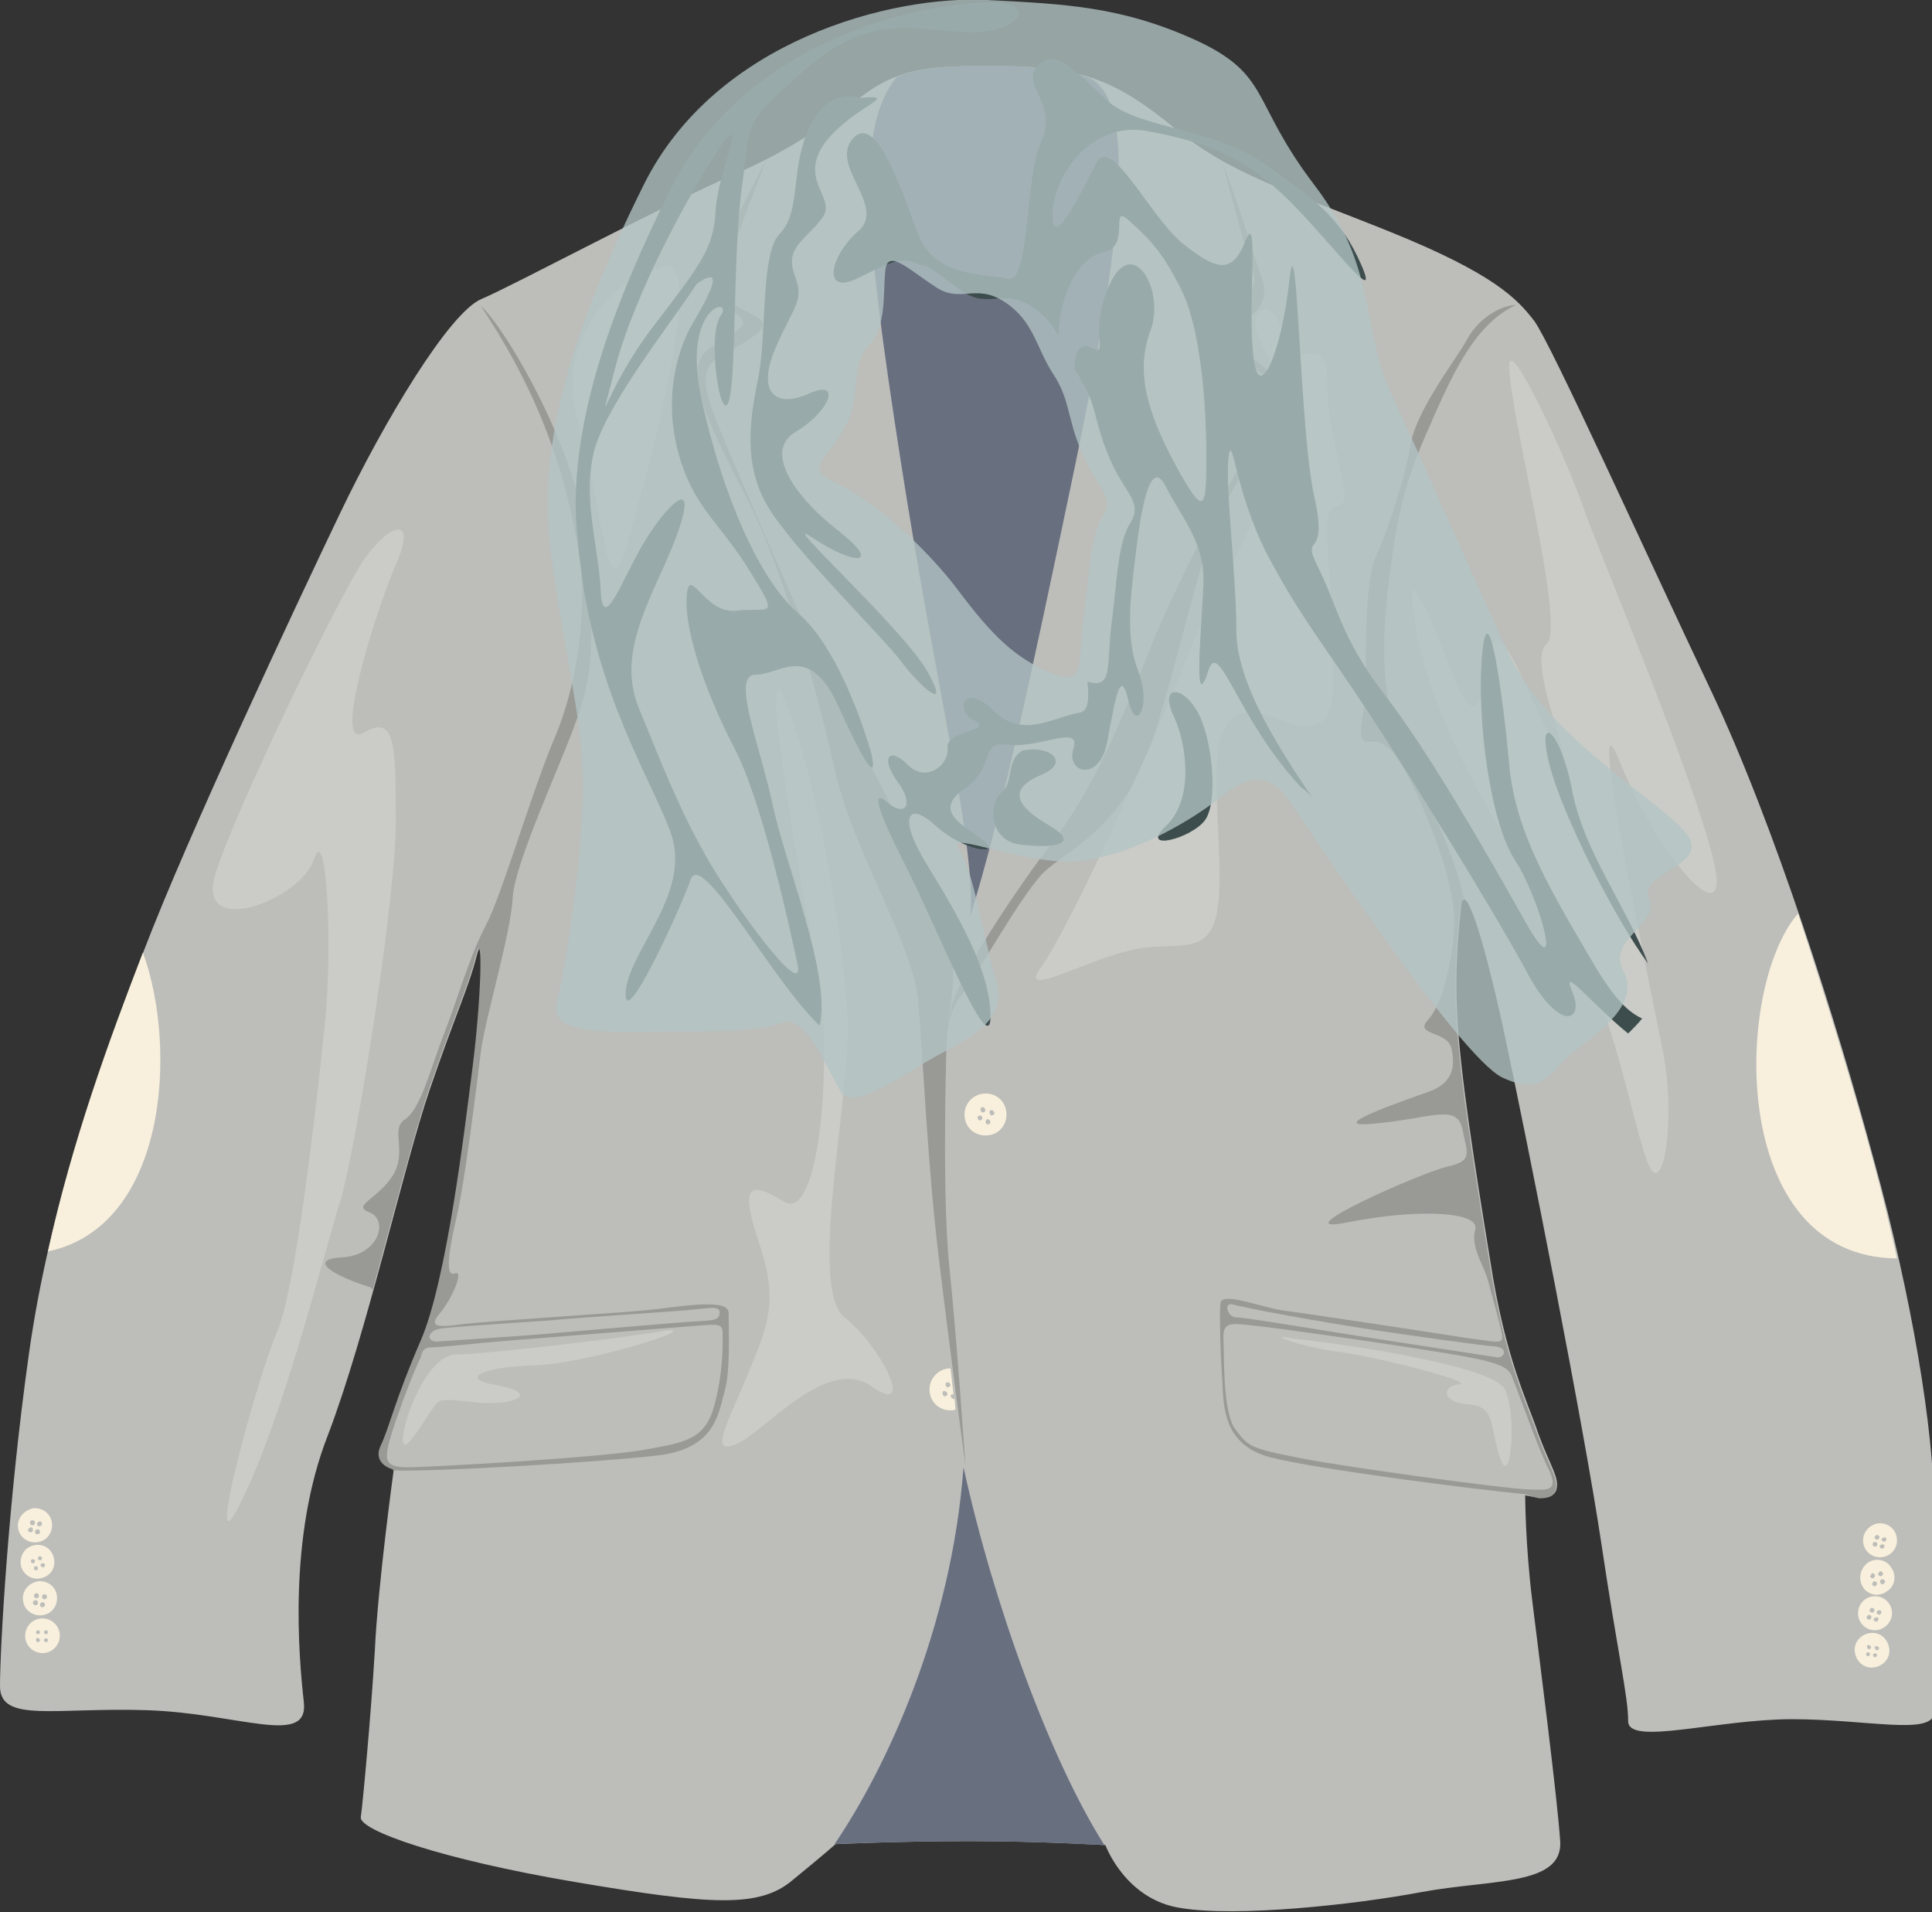 <?xml version="1.0" encoding="utf-8"?>
<!-- Generator: Adobe Illustrator 19.1.0, SVG Export Plug-In . SVG Version: 6.00 Build 0)  -->
<svg version="1.1" id="图层_1" xmlns="http://www.w3.org/2000/svg" xmlns:xlink="http://www.w3.org/1999/xlink" x="0px" y="0px"
	 viewBox="0 0 193.3 191.3" style="enable-background:new 0 0 193.3 191.3;" xml:space="preserve">
<rect x="0" y="0" width="193.3" height="191.3" fill="#333333" stroke="none"/>
<style type="text/css">
	.st0{fill-rule:evenodd;clip-rule:evenodd;fill:#BDBDBA;}
	.st1{fill-rule:evenodd;clip-rule:evenodd;fill:#686F7F;}
	.st2{fill-rule:evenodd;clip-rule:evenodd;fill:#999996;}
	.st3{fill-rule:evenodd;clip-rule:evenodd;fill:#F8F0DC;}
	.st4{fill-rule:evenodd;clip-rule:evenodd;fill:#CBCCC7;}
	.st5{fill-rule:evenodd;clip-rule:evenodd;fill:#3D4D4D;}
	.st6{opacity:0.77;fill-rule:evenodd;clip-rule:evenodd;fill:#B3C5C5;}
</style>
<path class="st0" d="M99.5,6.6c-5.8,0-9.2,0-13.1,2.9s-6.3,5-12.8,7.9C67,20.2,51.3,28.6,48.2,29.9C45,31.2,38.5,42,34,51.4
	c-4.5,9.4-15.2,32.2-19.6,43.7C10,106.6,5,120.5,2.9,135.4S0,165,0,168.7c0,3.7,5.5,2.1,14.7,2.4c9.2,0.3,16.2,3.7,15.7-0.8
	c-0.5-4.5-1.6-16.5,2.4-26.7c3.9-10.2,7.6-27,10.2-34.6c2.6-7.6,3.9-10.2,4.7-13.4c0.8-3.1,0.5,4.7-0.3,11
	c-0.8,6.3-2.6,21.5-5.2,27.5c-2.6,6-3.1,8.6-4,10.5c-0.9,1.9,1.2,2.4,1.2,2.4s-1.6,11.6-1.9,18.2c-0.4,6.6-1.2,15.2-1.4,16.6
	c-0.2,1.3,7.9,4.2,21.5,6.5c13.6,2.3,18.4,2.6,21.7-0.2c3.3-2.7,4.3-3.6,4.3-3.6s6.3-0.3,13.4-0.3c7.1,0,13.6,0.4,13.6,0.4
	s2,5.5,7.6,6.3c5.5,0.9,17.1-0.3,24-1.6c7-1.3,14.2-0.6,13.9-5.1c-0.3-4.5-2.1-18.4-2.8-24.1c-0.7-5.7-0.7-10.5-0.7-10.5
	s2.7,0.7,3.1-0.5c0.4-1.2-0.6-2.4-1.8-5.7c-1.1-3.3-3.3-7.5-4.8-17.3c-1.6-9.8-3-18.7-3.3-24.5c-0.3-5.8,0.3-9.5,0.4-11.1
	c0.2-1.6,1.4-0.2,4.1,11.9c2.6,12.1,8.2,40.5,9.9,51.9c1.7,11.4,2.7,15.4,2.7,17.9c0,2.5,8.9-0.2,16.4-0.2s14.2,1.7,14.2-0.7
	c0-2.5,0-12.7,0-20.4c0-7.7-2.2-21.1-6-34.8c-3.7-13.7-9.9-33.5-16.4-47.2c-6.5-13.7-15.9-34.5-17.6-36.8c-1.7-2.2-4-4.7-14.4-8.9
	c-10.4-4.2-15.9-5.7-21.6-10.4C111.6,8,108.2,6.6,99.5,6.6L99.5,6.6z"/>
<path class="st1" d="M83.5,184.5c0,0,6.3-0.3,13.4-0.3c7.1,0,13.6,0.4,13.6,0.4c-5.4-8.5-11.1-24.1-14.1-37.8
	C95.2,163,88.6,177,83.5,184.5L83.5,184.5z"/>
<path class="st1" d="M99.5,6.6c-4.1,0-7,0-9.8,1.1c-4,5.1-3.3,14.5,0.4,38.3c3.7,23.8,7.5,38.3,7,45.6c3-9.8,5.7-22.2,10.5-45.2
	c4.8-23.1,6.1-36.3,1.4-38.6C106.6,6.9,103.6,6.6,99.5,6.6L99.5,6.6z"/>
<path class="st2" d="M76.7,15.9c-1.2,3.1-4,10.4-4.5,12.4c-0.5,2,2.3,2.5,3.8,3.6c1.5,1.1-2.5,2.8-4.3,4c-1.7,1.2-1.3,3.1,0.3,7
	c1.6,3.9,11.4,26.8,15,33.5c3.6,6.7,7.2,15.3,8.1,18.1c0.8,2.8-0.3,7.2-0.4,10.2c-0.1,3-0.4,15.7,0.3,22.2
	c0.7,6.6,1.6,19.8,1.6,19.8s-1.6-11.9-2.7-21.1c-1.1-9.2-1.5-19-2-25.1c-0.4-6.1-6.6-15.1-8.5-24c-2-9-5.3-19.9-8.5-26.3
	c-3.2-6.3-6.9-12.8-4.2-15.1c2.7-2.3,5.4-2.3,2.2-4.2C69.6,29.2,72.6,24,76.7,15.9L76.7,15.9z"/>
<path class="st3" d="M95.4,139.5L95.4,139.5c-0.1-0.8-0.2-1.7-0.3-2.6c-1.2,0-2.1,1-2.1,2.1c0,1.2,0.9,2.1,2.1,2.1
	c0.2,0,0.4,0,0.5-0.1l-0.1-1.1c-0.1,0.1-0.2,0.1-0.2,0c-0.1,0-0.2-0.2-0.2-0.3C95.2,139.5,95.3,139.5,95.4,139.5L95.4,139.5z
	 M94.6,139.2c0.1,0,0.2,0.2,0.2,0.3c0,0.1-0.2,0.2-0.3,0.2c-0.1,0-0.2-0.2-0.2-0.3C94.3,139.2,94.4,139.1,94.6,139.2L94.6,139.2z
	 M94.9,138.3c0.1,0,0.2,0.2,0.2,0.3c0,0.1-0.2,0.2-0.3,0.2c-0.1,0-0.2-0.2-0.2-0.3C94.6,138.3,94.8,138.3,94.9,138.3L94.9,138.3z"/>
<path class="st2" d="M122.3,16.2c0,0,2.5,9.6,3.1,11.1c0.6,1.5-1.6,4.6-2.8,5.5c-1.1,0.9-0.7,1.5,1.4,3c2.1,1.5,4.7,2.8,3.4,4.8
	c-1.3,1.9-9.7,17.5-12.2,24c-2.6,6.4-5.4,13.7-9.5,19.1c-4.2,5.5-9.9,14.1-10.5,17.1c-0.6,3,0-0.2,0.9-1.1c0.9-0.9,6-10.1,8.3-12.4
	c2.4-2.3,8.1-4.5,11-13.5c2.9-9,4.6-18.8,7.5-24c3-5.2,4.2-7.7,4.9-8.8c0.7-1.1,0.4-3.4-2.6-5.2c-3.1-1.7-3-2.2-1.9-2.9
	c1.1-0.8,4.1-2,2.9-5.2C125.2,24.9,124.6,22.4,122.3,16.2L122.3,16.2z"/>
<path class="st2" d="M154,149.9c0.7,0,1.4-0.1,1.6-0.7c0.4-1.2-0.6-2.4-1.8-5.7c-1.1-3.3-3.3-7.5-4.8-17.3c-1.6-9.8-3-18.7-3.3-24.5
	c-0.3-5.8,0.3-9.5,0.4-11.1c0-0.4,0.2-0.6,0.4-0.5c-1.1-5.7-4.9-12-6.4-15.8c-1.5-4-2-8-1.3-14.8c0.8-6.8,1.4-10.4,3.9-16.1
	c2.5-5.7,4.7-10.9,9-12.9c-1.8,0.1-3.9,1.5-5,3.6c-1.1,2-5,6.9-5.6,10.5c-0.6,3.6-2.4,8.8-3.4,11c-1.1,2.2-1.1,9.5-1,12.5
	c0.1,3-1.5,6.4,0.4,6.1c1.9-0.2,3.2,1.9,5.3,6.7c2,4.7,3.2,8.8,3.1,11.8c-0.1,2.9-1.1,7.7-2.6,9.3c-1.5,1.6,1.8,1.1,2.3,2.8
	c0.4,1.7,0.3,3.5-2.2,4.4c-2.5,0.9-11,3.8-5.4,3.2c5.6-0.5,8.1-2,8.7,0.5c0.5,2.5,1.1,3.2-1.4,3.8c-2.5,0.5-17.1,7-10.1,5.6
	c7-1.4,13.3-1.1,12.8,0.7c-0.5,1.8,0.9,3.6,1.3,5.2c0.4,1.6,1.4,4.9,1.4,5.6c0,0.7-0.8,0.4-3.3,0.1c-2.5-0.4-16.3-2.5-18.7-2.8
	c-2.4-0.4-6.1-1.9-6.2-0.7c-0.1,1.2,0,5.1,0.2,7.8c0.1,2.7,0.2,6.4,4.8,7.6c4.6,1.2,21.2,3.3,25.6,3.7
	C153.1,149.7,153.5,149.8,154,149.9L154,149.9z M123.7,131.8c1,0,11,1.7,14.4,2.2c3.3,0.5,11,1.7,11.7,1.8c0.7,0.1,1.2-1-0.3-1.1
	c-1.5-0.1-9.1-1.2-11.8-1.6c-2-0.3-10.7-1.7-14.4-2.6C122.4,130.3,122.8,131.8,123.7,131.8L123.7,131.8z M151.3,137.8
	c-0.3-0.9-1-1.4-4.8-2.1c-3.8-0.7-17.6-2.7-20.4-3c-2.8-0.3-3.7-0.6-3.7,1.1c0.1,1.7-0.1,7.5,1.2,9.2c1.3,1.7,1.4,1.9,6.6,2.9
	c5.2,1,20.2,3,22.5,3.1c2.3,0.1,3.2,0.2,2.3-1.9C154,145.2,152.3,140.3,151.3,137.8L151.3,137.8z"/>
<path class="st3" d="M98.6,109.4c1.2,0,2.1,0.9,2.1,2.1c0,1.2-0.9,2.1-2.1,2.1c-1.2,0-2.1-0.9-2.1-2.1
	C96.5,110.3,97.5,109.4,98.6,109.4L98.6,109.4z M98.4,110.8c0.1,0,0.2,0.2,0.2,0.3c0,0.1-0.2,0.2-0.3,0.2c-0.1,0-0.2-0.2-0.2-0.3
	C98.1,110.8,98.3,110.7,98.4,110.8L98.4,110.8z M99.3,111.1c0.1,0,0.2,0.2,0.2,0.3c0,0.1-0.2,0.2-0.3,0.2c-0.1,0-0.2-0.2-0.2-0.3
	C99,111.1,99.1,111,99.3,111.1L99.3,111.1z M98.1,111.6c0.1,0,0.2,0.2,0.2,0.3c0,0.1-0.2,0.2-0.3,0.2c-0.1,0-0.2-0.2-0.2-0.3
	C97.8,111.7,97.9,111.6,98.1,111.6L98.1,111.6z M98.9,112c0.1,0,0.2,0.2,0.2,0.3c0,0.1-0.2,0.2-0.3,0.2c-0.1,0-0.2-0.2-0.2-0.3
	C98.7,112,98.8,111.9,98.9,112L98.9,112z"/>
<path class="st3" d="M187,164.6c0.1,0,0.2,0.1,0.2,0.2c0,0.1-0.1,0.2-0.2,0.2c-0.1,0-0.2-0.1-0.2-0.2
	C186.8,164.6,186.9,164.5,187,164.6L187,164.6z M187.8,164.7c0.1,0,0.2,0.1,0.2,0.2c0,0.1-0.1,0.2-0.2,0.2c-0.1,0-0.2-0.1-0.2-0.2
	C187.5,164.7,187.6,164.7,187.8,164.7L187.8,164.7z M186.9,165.3c0.1,0,0.2,0.1,0.2,0.2c0,0.1-0.1,0.2-0.2,0.2
	c-0.1,0-0.2-0.1-0.2-0.2C186.7,165.4,186.8,165.3,186.9,165.3L186.9,165.3z M187.6,165.4c0.1,0,0.2,0.1,0.2,0.2
	c0,0.1-0.1,0.2-0.2,0.2c-0.1,0-0.2-0.1-0.2-0.2C187.4,165.5,187.5,165.4,187.6,165.4L187.6,165.4z M187.4,160.9
	c0.1,0,0.2,0.2,0.1,0.3c0,0.1-0.2,0.2-0.3,0.1c-0.1,0-0.2-0.2-0.1-0.3C187.1,160.9,187.3,160.8,187.4,160.9L187.4,160.9z
	 M188.1,161.1c0.1,0,0.2,0.2,0.1,0.3c0,0.1-0.2,0.2-0.3,0.1c-0.1,0-0.2-0.2-0.1-0.3C187.9,161.1,188,161.1,188.1,161.1L188.1,161.1z
	 M187.1,161.6c0.1,0,0.2,0.2,0.1,0.3c0,0.1-0.2,0.2-0.3,0.1c-0.1,0-0.2-0.2-0.1-0.3C186.9,161.6,187,161.5,187.1,161.6L187.1,161.6z
	 M187.8,161.8c0.1,0,0.2,0.2,0.1,0.3c0,0.1-0.2,0.2-0.3,0.1c-0.1,0-0.2-0.2-0.1-0.3C187.6,161.9,187.7,161.8,187.8,161.8
	L187.8,161.8z M187.3,157.4c0.1,0,0.2,0,0.3,0.2c0,0.1,0,0.2-0.2,0.3c-0.1,0-0.2,0-0.3-0.2C187.2,157.6,187.2,157.5,187.3,157.4
	L187.3,157.4z M188.1,157.2c0.1,0,0.2,0,0.3,0.2c0,0.1,0,0.2-0.2,0.3c-0.1,0-0.2,0-0.3-0.2C187.9,157.4,188,157.3,188.1,157.2
	L188.1,157.2z M187.5,158.2c0.1,0,0.2,0,0.3,0.2c0,0.1,0,0.2-0.2,0.3c-0.1,0-0.2,0-0.3-0.2C187.4,158.3,187.4,158.2,187.5,158.2
	L187.5,158.2z M188.3,158c0.1,0,0.2,0,0.3,0.2c0,0.1,0,0.2-0.2,0.3c-0.1,0-0.2,0-0.3-0.2C188.1,158.1,188.2,158,188.3,158L188.3,158
	z M187.9,153.6c0.1,0,0.2,0.2,0.1,0.3c0,0.1-0.2,0.2-0.3,0.1c-0.1,0-0.2-0.2-0.1-0.3C187.7,153.6,187.8,153.5,187.9,153.6
	L187.9,153.6z M188.6,153.8c0.1,0,0.2,0.2,0.1,0.3c0,0.1-0.2,0.2-0.3,0.1c-0.1,0-0.2-0.2-0.1-0.3
	C188.4,153.9,188.5,153.8,188.6,153.8L188.6,153.8z M187.7,154.3c0.1,0,0.2,0.2,0.1,0.3c0,0.1-0.2,0.2-0.3,0.1
	c-0.1,0-0.2-0.2-0.1-0.3C187.4,154.3,187.5,154.2,187.7,154.3L187.7,154.3z M188.4,154.5c0.1,0,0.2,0.2,0.1,0.3
	c0,0.1-0.2,0.2-0.3,0.1c-0.1,0-0.2-0.2-0.1-0.3C188.1,154.6,188.3,154.5,188.4,154.5L188.4,154.5z M188.1,152.4c1,0,1.7,0.8,1.7,1.7
	c0,1-0.8,1.7-1.7,1.7c-1,0-1.7-0.8-1.7-1.7C186.4,153.2,187.2,152.4,188.1,152.4L188.1,152.4z M186.8,156.4c0.8-0.6,1.9-0.4,2.4,0.4
	c0.6,0.8,0.4,1.9-0.4,2.4c-0.8,0.6-1.9,0.4-2.4-0.4C185.9,158,186.1,157,186.8,156.4L186.8,156.4z M187.6,159.7c1,0,1.7,0.8,1.7,1.7
	s-0.8,1.7-1.7,1.7c-1,0-1.7-0.8-1.7-1.7S186.6,159.7,187.6,159.7L187.6,159.7z M187,163.4c0.9-0.2,1.8,0.4,2,1.4
	c0.2,0.9-0.4,1.8-1.4,2c-0.9,0.2-1.8-0.4-2-1.4C185.4,164.5,186,163.6,187,163.4L187,163.4z"/>
<path class="st3" d="M3.8,163.1c0.1,0,0.2,0.1,0.2,0.2c0,0.1-0.1,0.2-0.2,0.2c-0.1,0-0.2-0.1-0.2-0.2C3.6,163.2,3.7,163.1,3.8,163.1
	L3.8,163.1z M4.6,163.1c0.1,0,0.2,0.1,0.2,0.2c0,0.1-0.1,0.2-0.2,0.2c-0.1,0-0.2-0.1-0.2-0.2C4.4,163.2,4.5,163.1,4.6,163.1
	L4.6,163.1z M3.8,163.9c0.1,0,0.2,0.1,0.2,0.2c0,0.1-0.1,0.2-0.2,0.2c-0.1,0-0.2-0.1-0.2-0.2C3.6,163.9,3.7,163.8,3.8,163.9
	L3.8,163.9z M4.6,163.9c0.1,0,0.2,0.1,0.2,0.2c0,0.1-0.1,0.2-0.2,0.2c-0.1,0-0.2-0.1-0.2-0.2C4.4,164,4.5,163.9,4.6,163.9L4.6,163.9
	z M3.7,159.4c0.1,0,0.2,0.1,0.2,0.3c0,0.1-0.1,0.2-0.3,0.2c-0.1,0-0.2-0.1-0.2-0.3C3.5,159.4,3.6,159.4,3.7,159.4L3.7,159.4z
	 M4.5,159.5c0.1,0,0.2,0.1,0.2,0.3c0,0.1-0.1,0.2-0.3,0.2c-0.1,0-0.2-0.1-0.2-0.3C4.2,159.6,4.3,159.5,4.5,159.5L4.5,159.5z
	 M3.6,160.1c0.1,0,0.2,0.1,0.2,0.3c0,0.1-0.1,0.2-0.3,0.2c-0.1,0-0.2-0.1-0.2-0.3C3.3,160.2,3.4,160.1,3.6,160.1L3.6,160.1z
	 M4.3,160.3c0.1,0,0.2,0.1,0.2,0.3c0,0.1-0.1,0.2-0.3,0.2c-0.1,0-0.2-0.1-0.2-0.3C4.1,160.3,4.2,160.3,4.3,160.3L4.3,160.3z
	 M3.2,156c0.1,0,0.2,0,0.3,0.1c0,0.1,0,0.2-0.1,0.3c-0.1,0-0.2,0-0.3-0.1C3.1,156.2,3.1,156,3.2,156L3.2,156z M3.9,155.7
	c0.1,0,0.2,0,0.3,0.1c0,0.1,0,0.2-0.1,0.3c-0.1,0-0.2,0-0.3-0.1C3.8,155.9,3.8,155.8,3.9,155.7L3.9,155.7z M3.5,156.7
	c0.1,0,0.2,0,0.3,0.1c0,0.1,0,0.2-0.1,0.3c-0.1,0-0.2,0-0.3-0.1C3.4,156.9,3.4,156.7,3.5,156.7L3.5,156.7z M4.2,156.4
	c0.1,0,0.2,0,0.3,0.1c0,0.1,0,0.2-0.1,0.3c-0.1,0-0.2,0-0.3-0.1C4,156.6,4.1,156.4,4.2,156.4L4.2,156.4z M3.3,152.1
	c0.1,0,0.2,0.1,0.2,0.3c0,0.1-0.1,0.2-0.3,0.2c-0.1,0-0.2-0.1-0.2-0.3C3,152.1,3.2,152.1,3.3,152.1L3.3,152.1z M4,152.2
	c0.1,0,0.2,0.1,0.2,0.3c0,0.1-0.1,0.2-0.3,0.2c-0.1,0-0.2-0.1-0.2-0.3C3.8,152.3,3.9,152.2,4,152.2L4,152.2z M3.1,152.8
	c0.1,0,0.2,0.1,0.2,0.3c0,0.1-0.1,0.2-0.3,0.2c-0.1,0-0.2-0.1-0.2-0.3C2.9,152.9,3,152.8,3.1,152.8L3.1,152.8z M3.8,153
	c0.1,0,0.2,0.1,0.2,0.3c0,0.1-0.1,0.2-0.3,0.2c-0.1,0-0.2-0.1-0.2-0.3C3.6,153,3.7,153,3.8,153L3.8,153z M3.3,150.9
	c0.9-0.1,1.8,0.5,1.9,1.5c0.1,0.9-0.5,1.8-1.5,1.9c-0.9,0.1-1.8-0.5-1.9-1.5C1.7,151.9,2.4,151.1,3.3,150.9L3.3,150.9z M2.6,155
	c0.7-0.6,1.8-0.6,2.4,0.1c0.6,0.7,0.6,1.8-0.1,2.4c-0.7,0.6-1.8,0.6-2.4-0.1C1.9,156.8,1.9,155.7,2.6,155L2.6,155z M3.8,158.2
	c0.9-0.1,1.8,0.5,1.9,1.5c0.1,0.9-0.5,1.8-1.5,1.9c-0.9,0.1-1.8-0.5-1.9-1.5C2.2,159.2,2.8,158.4,3.8,158.2L3.8,158.2z M3.7,162
	c0.9-0.3,1.9,0.2,2.2,1.1c0.3,0.9-0.2,1.9-1.1,2.2c-0.9,0.3-1.9-0.2-2.2-1.1C2.3,163.3,2.8,162.3,3.7,162L3.7,162z"/>
<path class="st3" d="M14.3,95.3c-3.4,8.8-7.1,18.9-9.5,29.9C16.7,122.7,17.8,104.9,14.3,95.3L14.3,95.3z"/>
<path class="st3" d="M189.8,125.9c-0.7-3.2-1.5-6.5-2.4-9.8c-1.9-7.1-4.6-15.9-7.5-24.7C173.5,98.7,172.8,125.8,189.8,125.9
	L189.8,125.9z"/>
<path class="st2" d="M37.3,129c2.1-7.7,4.1-15.5,5.6-20c2.6-7.6,3.9-10.2,4.7-13.4c0.8-3.1,0.5,4.7-0.3,11
	c-0.8,6.3-2.6,21.5-5.2,27.5c-2.6,6-3.1,8.6-4,10.5c-0.9,1.9,1.2,2.4,1.2,2.4l0,0.1c0,0,0.1,0,0.1,0c3.4,0.2,20.7-0.8,26.5-1.5
	s6-4.4,6.6-6.4c0.6-2,0.4-6.4,0.4-7.9c-0.1-1.5-5.2-0.5-8.4-0.2c-3.2,0.3-16.2,1.1-18.4,1.4c-2.2,0.3-3.3,0.3-2.1-1.1
	c1.2-1.4,2.5-4.4,1.5-4c-1,0.4-0.6-2.3,0.2-5.7c0.8-3.4,2-13.1,2.4-16.4c0.4-3.3,3-11.8,3.2-15.5c0.2-3.7,5.4-14.5,6.7-18.7
	c1.3-4.2,1.4-6.5,0.8-16.1c-0.7-9.6-8.3-22.3-10.7-24.4c6.6,9.9,8.6,17.9,9.7,24c1.1,6.2,0,13.8-2.3,19.2
	c-2.3,5.4-5.3,15.8-6.9,18.8s-2.9,7.6-4.2,10.9c-1.3,3.3-2.3,7.5-3.9,8.5c-1.5,1,0.3,3.2-1.2,5.6c-1.5,2.4-4.2,3-2.3,3.7
	c1.9,0.8,0.9,4.3-2.8,4.5c-3.6,0.2-0.7,1.9,2.9,3C37.2,129,37.3,129,37.3,129L37.3,129z M72,131.3c0,0.8-0.6,0.8-2.4,0.9
	c-1.9,0.1-13.2,1.1-15.6,1.3c-2.4,0.2-8.6,0.6-10,0.7c-1.4,0.2-1.4-1.1,0.2-1.3c1.6-0.2,8.1-0.6,10.9-0.8c2.8-0.3,12.9-0.9,14.4-1.1
	C70.9,130.9,72,130.6,72,131.3L72,131.3z M42.1,135.8c-0.8,1.5-3.1,7.7-3.3,9.1c-0.3,1.4,0.1,1.9,2,1.9c2,0,20-1,23.9-1.8
	c3.9-0.7,5.9-1,6.8-4.5c0.9-3.4,0.8-6.2,0.8-7.2c0-0.9-0.7-0.8-2.1-0.7c-1.4,0.1-17.8,1.4-20.2,1.6c-2.4,0.2-6,0.6-6.8,0.6
	C42.4,134.8,42.2,135.2,42.1,135.8L42.1,135.8z"/>
<path class="st4" d="M118.3,66.9c-2.7,7.1-11.4,26.1-14.1,29.8c-2.7,3.7,5.3-1.3,10.4-1.9c5.1-0.5,7.7,1.1,7.4-8.5
	c-0.3-9.6-1.6-17.3,5.8-14.4c7.4,2.9,5.3-3.7,5.3-10.9c0-7.2-1.1-10.1,0.8-10.4c1.9-0.3-1.1-6.1-1.1-12.2c0-6.1-3.7-0.5-4.3-4.3
	c-0.5-3.7-2.9-4-2.9-1.6c0,2.4,4,4.5,1.9,13C125.5,54.1,121.8,57.8,118.3,66.9L118.3,66.9z M151,36.6c0,4.8,5.8,26.3,3.7,27.9
	c-2.1,1.6,3.5,14.1,1.1,10.4c-2.4-3.7-5.8-14.1-6.6-9.8c-0.8,4.3-1.3,8.2-3.5,3.2c-2.1-5.1-5.6-14.6-4-5.3c1.6,9.3,8.5,21,13.8,27.9
	c5.3,6.9,7.7,21,9.3,25.3c1.6,4.3,2.9-4.3,1.6-10.9c-1.3-6.6-8-38.3-4.3-29c3.7,9.3,11.4,18.1,9.3,9.6c-2.1-8.5-10.9-29.5-12.8-34.6
	C156.9,46.2,151,33.4,151,36.6L151,36.6z M129.2,133.9c5.9,0.6,20,2.8,21.3,5c1.3,2.2,0.7,10.2-0.4,7c-1.1-3.2-0.4-5.2-3.2-5.4
	c-2.8-0.2-2.6-1.9-0.9-2c1.7-0.2-8.3-2.8-12.4-3.3C129.5,134.6,126.6,133.3,129.2,133.9L129.2,133.9z M66.7,133.1
	c-3,0.6-18,2.4-21,2.4c-3,0-5.4,6.7-5.4,8.5s1.9-1.5,2.8-2.8c0.9-1.3,0.6-1.3,4.5-0.9c3.9,0.4,6.5-0.9,2.2-1.7
	c-4.3-0.7-1.1-1.9,3.7-2C58.3,136.5,70.4,132.8,66.7,133.1L66.7,133.1z M78.2,69.3c3.5,7.7,6.4,25.5,6.6,33c0.3,7.4-4,26.6-0.3,29.5
	c3.7,2.9,7.2,10.1,2.7,6.9c-4.5-3.2-10.9,4.8-13.6,5.8c-2.7,1.1-0.8-2.1,1.3-7.2c2.1-5.1,2.9-7.2,1.1-12.8c-1.9-5.6-1.3-6.6,2.4-4.3
	c3.7,2.4,5.1-15.2,3.2-24.2C79.8,87.1,76.3,66.1,78.2,69.3L78.2,69.3z M36.4,56c-2.5,3.7-13,25.3-14.9,31.6C19.7,94,30.1,90,31.4,86
	c1.3-4,1.9,8.8,1.1,16.5c-0.8,7.7-2.9,26.6-4.8,30.8c-1.9,4.3-7.7,25.5-3.5,16.8c4.3-8.8,8.2-24.7,9.8-29.8c1.6-5.1,5.6-30.3,5.6-38
	c0-7.7,0-10.9-3.2-9c-3.2,1.9,1.1-11.9,3.2-16.8C41.8,51.5,39,52.3,36.4,56L36.4,56z M66,26.8c-4,0.8-10.6,6.9-8.2,15.2
	c2.4,8.2,2.9,19.4,4.8,13C64.4,48.6,71.3,24.4,66,26.8L66,26.8z"/>
<path class="st5" d="M130.2,78.8c0.5,0.3,1,0.8,1.5,1.6c-3.4-5-8-11.9-8-17.3c0-5.4-1.1-14.2-0.8-17.2c0.4-3.1,0.6,3.1,3.8,9.4
	c3.3,6.3,5.9,9.4,10.3,16.1c4.4,6.7,12.8,20.3,15.9,26.1c3.1,5.7,5.7,4.8,4.4,1.7c-1.2-2.8,1.9,1.2,5.6,4.2c0.5-0.5,1-1,1.4-1.5
	c-1.7-0.8-3.1-2.4-5.4-6.4c-3.8-6.5-7.3-12.3-7.9-19c-0.6-6.7-2.1-17.6-2.7-11.1c-0.6,6.5,0.8,16.9,3.3,20.7c2.5,3.8,5,13.2,1,6.1
	c-4-7.1-9.6-16.9-14-22.6c-4.4-5.7-4.8-9-6.7-12.8c-1.9-3.8,1.1-0.4-0.4-7.1c-1.5-6.7-1.7-28.9-2.5-21.6c-0.8,7.3-3.1,12.5-3.6,7.5
	c-0.6-5,0.6-14.9-0.8-11.5c-1.3,3.4-2.9,2.9-6.1,0.4c-3.3-2.5-7.3-11.1-8.8-8.2c-1.5,2.9-4.4,9-4.4,5.2c0-3.8,3.8-9.4,9.4-8.4
	c5.6,1,9.6,2.5,13.8,6.5c4.2,4,9.8,11.7,7.7,6.9c-2.1-4.8-4.6-6.5-9.8-10.2c-5.2-3.6-12.6-3.4-15.7-6.3c-3.1-2.9-5.2-5.4-6.9-3.4
	c-1.7,1.9,2.1,3.8,0.4,7.5c-1.7,3.6-1.1,14.4-3.4,13.8c-2.3-0.6-7.3,0-9-4.6c-1.7-4.6-4.2-12.1-6.5-9.4c-2.3,2.7,3.4,6.7,0.6,9.2
	c-2.9,2.5-3.8,6.7,0.2,4.6c3.7-1.9,4.3-1.9,6-1.2c0.9,0,2.5,1.5,4.3,2.7c2.5,1.7,4-0.4,6.9,1.5c1.3,0.9,2,1.8,2.6,2.9
	c0-0.1,0-0.3,0-0.4c0.2-3.6,1.9-7.5,4.6-8c2.7-0.6,0.4-5,2.5-3.1c2.1,1.9,3.3,3.1,5.2,6.9c1.9,3.8,2.5,11.3,2.5,16.7
	c0,5.4-0.2,6.1-3.1,0.8c-2.9-5.4-4-9.4-2.5-13.4c1.5-4-1.7-9.6-4-4.8c-2.3,4.8,0,7.5-1.9,6.5c-1.2-0.6-1.6,0.3-1.7,2.1
	c0.2,0.3,0.4,0.6,0.6,1c1.7,2.7,1.3,4.2,2.9,7.9c1.5,3.6,3.4,4.4,2.1,6.5c-1.3,2.1-1.3,5.7-1.9,10.2c-0.5,4,0.2,6.5-2.4,5.7
	c0.2,1.7,0.1,3-0.8,3.1c-2.5,0.4-5.7,2.7-8.6-0.2c-2.9-2.9-4,0-1.9,1c2.1,1-2.9,1-2.7,2.7c0.2,1.7-2.1,3.6-4,1.7
	c-1.9-1.9-2.7-0.6-1,1.7c1.7,2.3,0.8,3.6-1,2.1c-1.7-1.5-1,0.8,1.9,6.5c2.9,5.7,8.4,19.5,8.4,14.9c0-4.6-3.3-10.2-6.3-15.1
	c-3.1-5-1.9-6.5,0.8-4c2.7,2.5,6.7,3.1,4.8,1.5c-1.9-1.5-5.2-2.9-1.9-5.2c3.3-2.3,1.3-4.8,4.4-4.4c3.1,0.4,7.3-2.1,6.5,0.4
	c-0.8,2.5,2.7,3.4,3.4-0.8c0.8-4.2,1.3-7.5,2.1-4c0.8,3.4,2.3,0.4,1-2.9c-1.3-3.3-0.8-7.3-0.4-10.7c0.4-3.4,1.3-11.3,3.1-7.9
	c1.7,3.4,4,5.6,3.8,10c-0.2,4.4-1,12.8,0.4,8.8C121.9,63.3,123.5,71.6,130.2,78.8L130.2,78.8z"/>
<path class="st5" d="M164.9,96.4c-3.2-4.3-8.6-14.8-9.9-20s1.1-3.5,2.3,2.7C158.5,85.3,162.6,90.4,164.9,96.4L164.9,96.4z"/>
<path class="st5" d="M99.2,0.2c-9.9,0.3-25.3,5.2-32,18.5c-6.1,12.2-9.5,22.3-9.6,31.5c0,2,0.2,3.9,0.4,5.7c0.2,1.3,0.3,2.5,0.5,3.6
	c2.1,11.8,7.1,19.3,8.7,24.1c1.9,5.9-4.4,11.7-4.6,15.7c-0.2,4,5.4-8.2,6.5-11.3c1.1-3.1,8.2,10.2,12.9,14.6c1.2-5-3.4-16-4.7-22.1
	c-1.3-6.1-4.2-13-1.7-13c2.5,0,5.4-3.4,8.4,3.4c3.1,6.9,3.8,6.9,3.1,4.2c-0.8-2.7-3.4-10.5-7.3-13.8c-3.8-3.3-7.5-11.7-9.6-21.3
	c-2.1-9.6,3.3-10.4,1.9-8.4c-1.4,2,0,10.9,0.8,8.6c0.8-2.3,0.4-14.4,1.3-21.3c1-6.9-0.2-6.1,6.1-11.7c6.3-5.6,10.2-4.4,15.7-4
	C101.7,3.7,104.3,0.3,99.2,0.2L99.2,0.2z M69.7,28.4c-2.3,3.6-8.8,11.7-10.2,16.5c-1.3,4.8,0.4,9.8,0.6,14.2c0.2,4.4,2.1-1,4.2-4.6
	c2.1-3.6,5.6-7.3,3.6-1.5c-1.9,5.7-6.5,11.7-4,17.8c2.5,6.1,4,10,6.7,14.8c2.7,4.8,10,14.8,9.2,10.9c-0.8-3.8-3.6-16.5-6.3-21.6
	c-2.7-5.2-5-11.5-4.8-15.1c0.2-3.6,1.7,1.7,5,1.3c3.3-0.4,4.4,1,1.3-4c-3.1-5-5.6-6.3-7.1-11.7c-1.5-5.4-0.2-10,1.1-12.5
	C70.5,30.3,73,26.1,69.7,28.4L69.7,28.4z M72.4,14.2c-3.3,4.8-9,15.3-10.9,22.8c-1.9,7.5-1.1,2.3,3.6-4c4.8-6.3,6.3-8,6.5-11.9
	C71.8,17.3,74.7,11.5,72.4,14.2L72.4,14.2z"/>
<path class="st5" d="M86,9.8c-2.7-0.8-4.8,1.3-5.7,4.8c-1,3.4-0.4,6.9-2.3,8.8c-1.9,1.9-1.3,10.2-2.1,14.2c-0.8,4-1.7,8.8,1,13.2
	c2.7,4.4,11.5,13,13.2,15.3c1.7,2.3,5.2,5.6,2.7,1.1c-2.5-4.4-15.5-16.1-11.5-13.4c4,2.7,7.1,2.9,2.7-0.6c-4.4-3.4-7.7-8-4.4-10
	c3.3-1.9,4.8-5.4,1.3-3.8c-3.4,1.5-5.2-0.2-3.3-4.6c1.9-4.4,2.9-4.6,1.9-7.3c-1-2.7,1-3.4,2.7-5.6c1.7-2.1-2.5-3.8,0.4-7.7
	C85.4,10.6,90.4,9.4,86,9.8L86,9.8z"/>
<path class="st5" d="M102.3,75.1c-1.7,1-0.8,3.1-2.1,4.2c-1.3,1.1-1.3,4.8,1.9,5.2c3.3,0.4,6.1,0,2.9-1.9c-3.3-1.9-4.2-3.6-1-5
	C107.3,76.3,105,74.5,102.3,75.1L102.3,75.1z"/>
<path class="st5" d="M117.5,71.8c1.2,2.6,2,8.1-0.8,10.8c-2.9,2.7,2.6,1.3,3.9-0.6c1.3-1.9,0.7-8.2-0.8-10.8
	C118.3,68.5,115.9,68.5,117.5,71.8L117.5,71.8z"/>
<path class="st6" d="M98.8,0c-9.5-0.5-27.2,4-34.4,18.5c-7.2,14.5-10.7,26-9.3,36.7c1.4,10.7,2.9,15.3,3.2,22
	c0.3,6.7-1.7,19.7-2.6,23.1c-0.9,3.5,6.1,2.9,11.3,2.9c5.2,0,9,0,11.3-0.9c2.3-0.9,4.6,4.9,5.8,6.9c1.2,2,5.8-1.4,9.5-3.5
	c3.8-2,7.2-3.8,6.1-7.5c-1.2-3.8-2.3-11.3-3.8-13.3c-1.4-2,7.2,2,12.7,1.2c5.5-0.9,11-4.3,13.6-6.4c2.6-2,4.6-2.6,6.7,0.3
	c2,2.9,17.1,25.7,21.4,27.8c4.3,2,4.6-0.6,7.2-2.6c2.6-2,6.7-4.9,4.9-8.1c-1.7-3.2,3.8-4.6,2.6-7.2c-1.2-2.6,6.1-3.2,3.8-6.4
	c-2.3-3.2-13.9-9.5-17.9-18.2c-4-8.7-8.4-18.8-11.6-25.7c-3.2-6.9-1.4-12.7-7.8-21.1c-6.4-8.4-4.3-11-11.9-14.5
	C112.1,0.6,106.4,0.4,98.8,0L98.8,0z M88.6,26.9c-0.3,2.3,0.2,5.7-1.7,7.7c-1.9,1.9-0.6,5.2-2.5,8.4c-1.9,3.3-4,3.8-0.6,5.4
	c3.4,1.5,8.8,6.3,12.1,10.7c3.3,4.4,5.6,6.7,9.2,8.2c3.6,1.5,2.7-1,3.3-5.4c0.6-4.4,0.6-8,1.9-10.2c1.3-2.1-0.6-2.9-2.1-6.5
	c-1.5-3.6-1.1-5.2-2.9-7.9c-1.7-2.7-1.9-5.2-4.8-7.1c-2.9-1.9-4.4,0.2-6.9-1.5C91.1,27.1,88.9,24.9,88.6,26.9L88.6,26.9z"/>
</svg>
